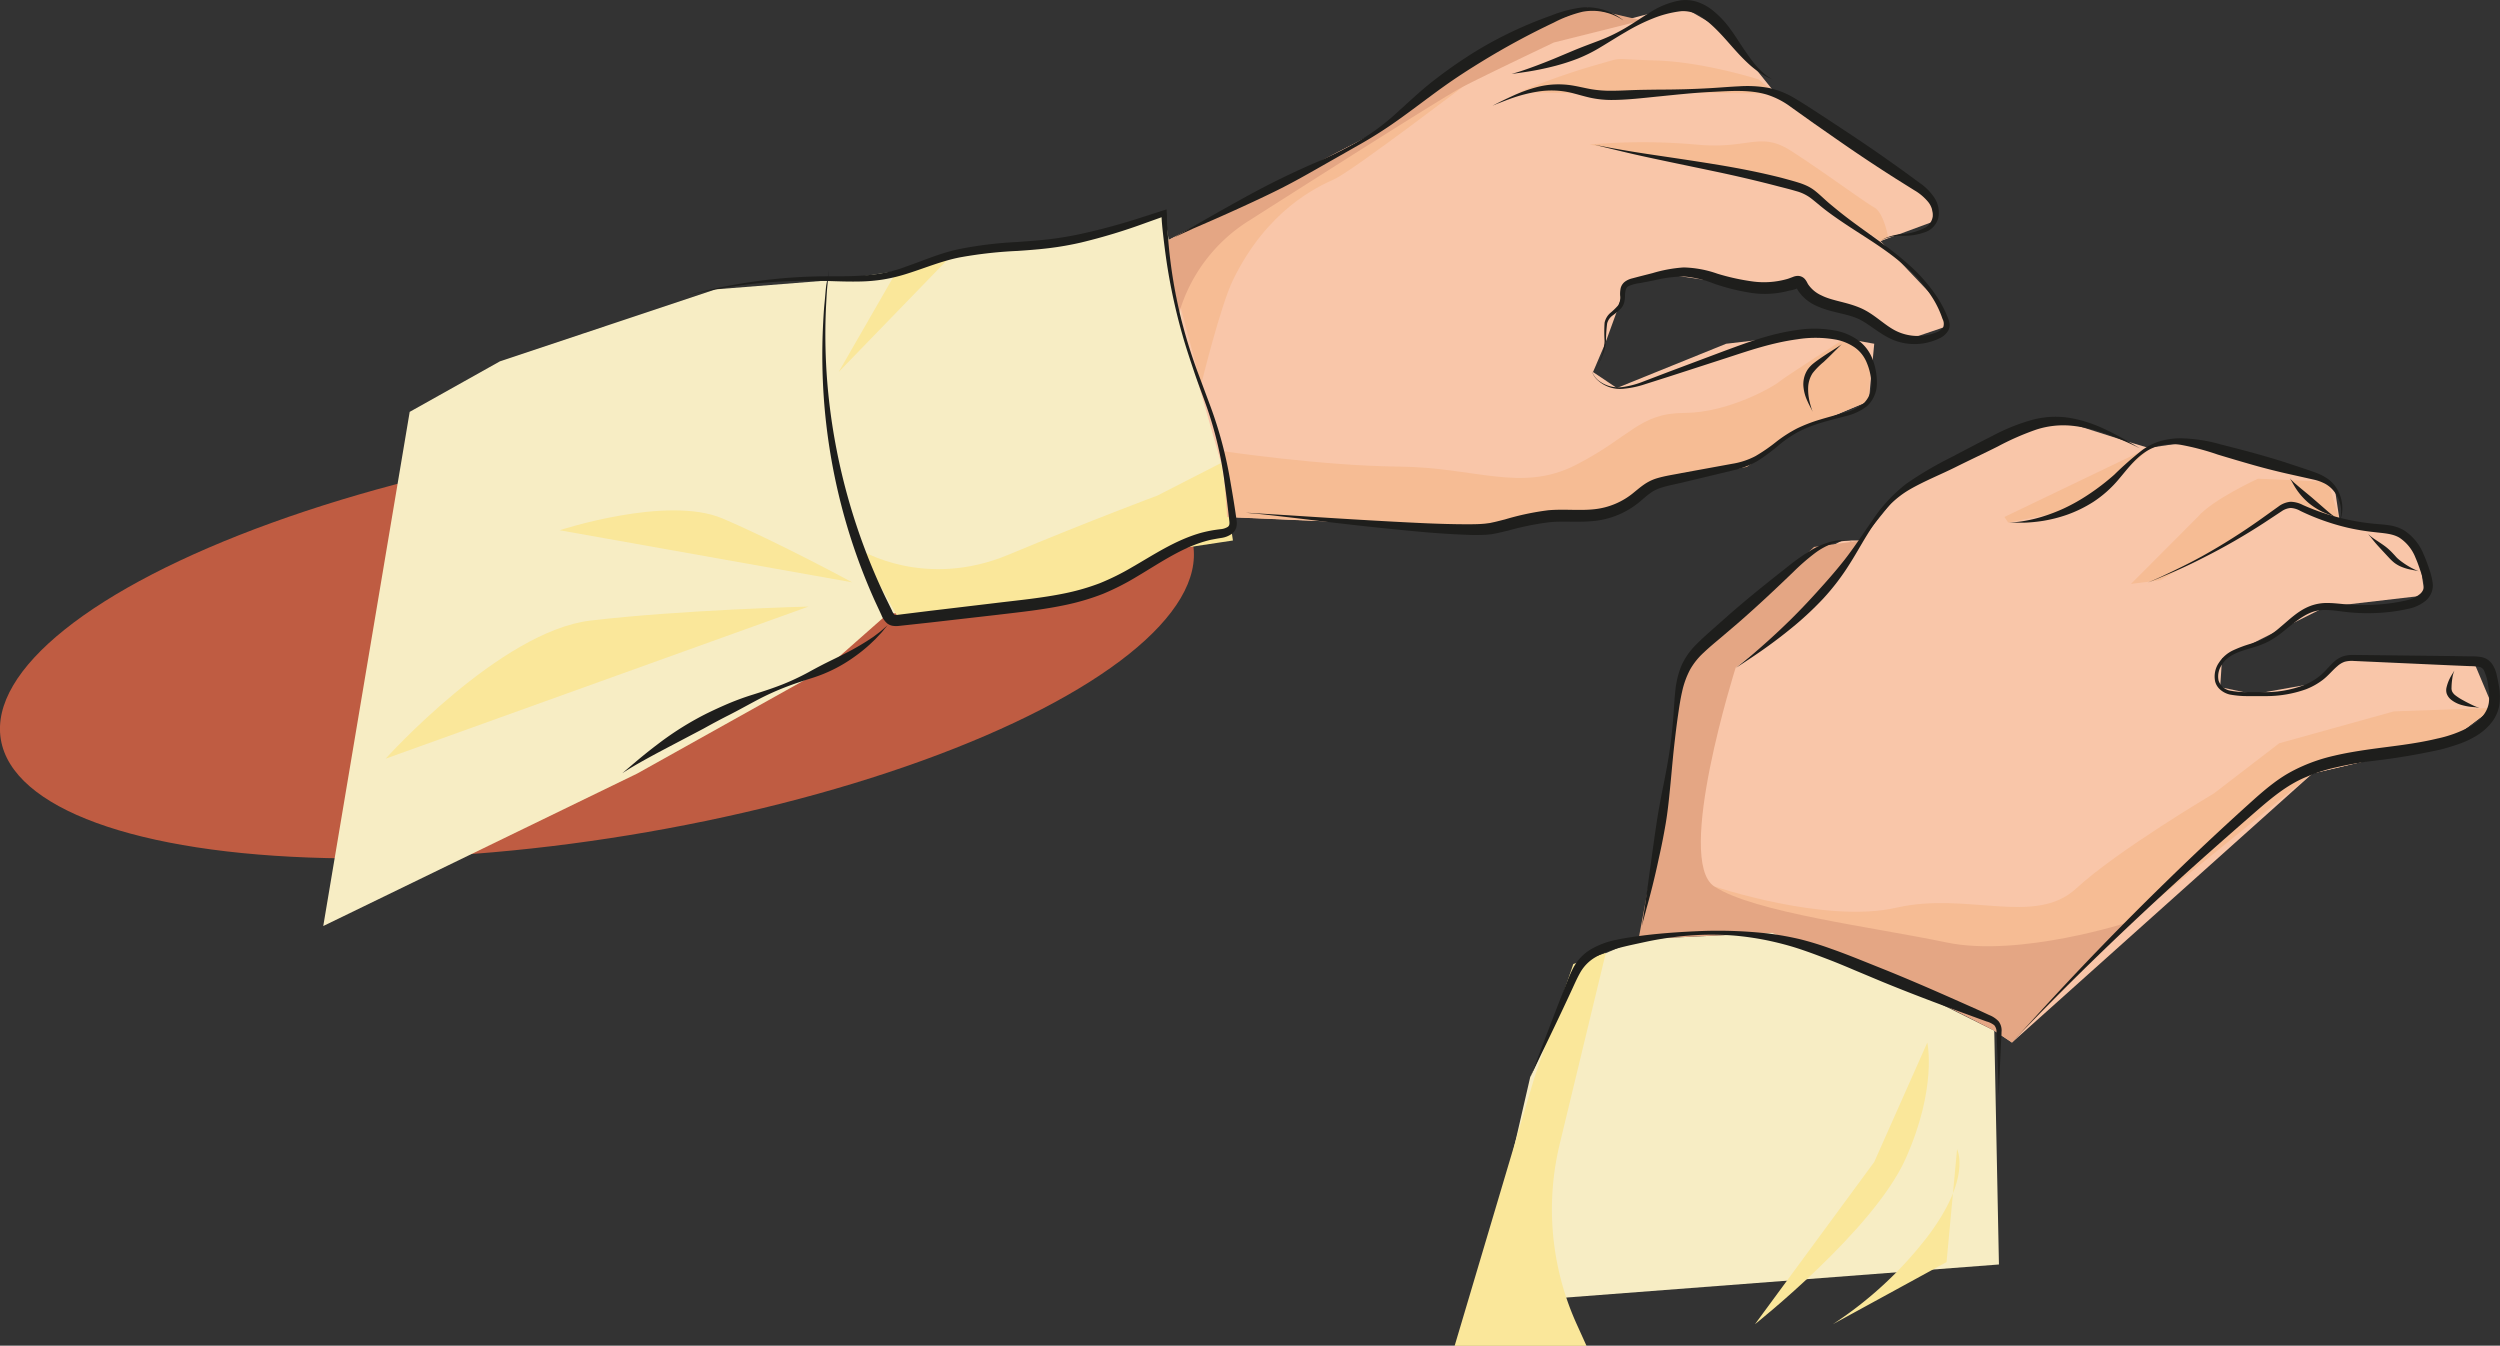 <svg id="Слой_1" data-name="Слой 1" xmlns="http://www.w3.org/2000/svg" viewBox="0 0 561.16 302.05"><rect x="0" y="0" width="561.16" height="302.05" fill="#333333" stroke="none"/><defs><style>.cls-1{fill:#bf5c42;}.cls-2{fill:#f9c6a9;}.cls-3{fill:#f7edc4;}.cls-4{fill:#fae79a;}.cls-5{fill:#f6bc94;}.cls-6{fill:#e4a684;}.cls-7{fill:#1e1e1c;}</style></defs><ellipse class="cls-1" cx="367.4" cy="540.8" rx="135.59" ry="44.01" transform="translate(-315.89 -330.35) rotate(-9.29)"/><polygon class="cls-2" points="261.83 54.11 308.82 29.71 346.14 5.27 357.58 2.05 364.39 4.59 377.24 1.24 387.44 7.2 398.57 21.02 427.56 40.01 433.43 44.73 434.17 49.66 422.11 54.11 434.54 67.21 436.9 73.27 428.32 76.18 407.7 67.19 403.78 63.3 394.2 64.56 373.86 61.52 364.74 64.12 363.12 69.36 360.28 77.16 357.58 83.51 362.92 87.09 387.45 77.16 407.59 74.81 420.7 77.16 419.47 90.05 402.32 97.21 387.6 105.13 368.56 107.33 360.9 116.04 340.38 117.26 334.7 118.63 275.45 116.04 261.83 63.41 261.83 54.11"/><polygon class="cls-2" points="368.54 210.82 378.21 149.03 402.6 127.17 413.5 121.32 417.72 121.32 426.37 110.57 454.34 96.07 463.02 94.51 477.24 99.03 482.26 100.53 492.64 99.03 520.88 107.33 524.11 109.85 525.17 116.92 538.43 119.48 542.97 124.5 544.27 133.65 521.92 136.26 511.7 141.36 498.77 147.83 498.35 154.23 505.79 155.82 519.04 153.48 526.15 147.92 555.23 148.44 559.63 158.89 549.67 166.42 519.04 173.64 451.62 234.01 439.88 226.13 405.36 212.38 383.02 209.4 368.54 210.82"/><polygon class="cls-3" points="112.21 81.11 160.62 64.95 189.32 62.67 204.73 60.31 217.08 56.6 239.96 54.11 261.37 47.93 265.72 74.8 274.09 103.92 276.74 118.28 263.49 123.29 240.06 134.29 199.23 137.8 185.51 149.91 143.02 173.64 72.56 207.86 91.96 92.45 112.21 81.11"/><polygon class="cls-3" points="331.79 292.51 343.48 241.76 354.85 216.34 367.79 210.81 397.83 209.4 426.19 220.68 447.64 231.34 448.69 283.83 335.06 292.51 331.79 292.51"/><path class="cls-4" d="M414.89,532.91s-28.76.74-49,3.15-45.95,31-45.95,31" transform="translate(-233.39 -396.76)"/><path class="cls-4" d="M424.7,527.48s-16.72-9.05-29.13-14.34S359,515.78,359,515.78" transform="translate(-233.39 -396.76)"/><polygon class="cls-4" points="213.58 57.36 188.24 83.51 200.91 61.5 213.58 57.36"/><path class="cls-4" d="M426.46,520.16s14.38,9,33.28,1.12S493.18,508,493.18,508l14.3-7.32,2.66,17.4-13.26,2L485,527.48l-26.92,5.86L435.32,536Z" transform="translate(-233.39 -396.76)"/><path class="cls-4" d="M593.84,610.64,583.5,653.51A62.47,62.47,0,0,0,587.31,694l2.2,4.86H559.9l17.93-60.28,8.71-25.43Z" transform="translate(-233.39 -396.76)"/><path class="cls-4" d="M666,630.78s2.28,10.16-4.91,26.16S627.31,694,627.31,694l26.78-36.42" transform="translate(-233.39 -396.76)"/><path class="cls-4" d="M672.68,654.72S676,661,666.3,674A86.06,86.06,0,0,1,644.79,694l25.53-13.95" transform="translate(-233.39 -396.76)"/><path class="cls-5" d="M503,483.12s4.31-17.71,7.19-23.59c7.64-15.61,18.68-20.74,22.73-22.56s31-22.38,31-22.38L497.78,454v9.33Z" transform="translate(-233.39 -396.76)"/><path class="cls-6" d="M498,467.2a36.5,36.5,0,0,1,15.61-20.82c12.79-8.12,43.67-27.83,48.15-30.15,5.4-2.8,20.42-9.93,20.42-9.93l19.77-4.95-12.23-2.84-18.91,7.78-28.58,20.19-47,24.39.9,6.39Z" transform="translate(-233.39 -396.76)"/><path class="cls-5" d="M507.69,498s22.31,3.33,39.65,3.49,27.49,5.9,39.77-.37,14.25-11.64,24.33-11.67,20.3-6.09,21.32-7,14.79-9.76,14.79-9.76l5.72,5.57-.4,8.5L635.72,494l-10.21,7.55-20,3.73-11.2,7.55H576.87l-8.78,2.58-59.25-2.58Z" transform="translate(-233.39 -396.76)"/><path class="cls-5" d="M618.19,595.73s25,8.42,40.89,4.77,31.09,4.23,40.34-4.31,30.92-21.34,30.92-21.34L745,563.59l25.72-7.15,22.33-.79-10,7.54-30.64,7.21-41,33.29-21,12.94-71.67-15.91Z" transform="translate(-233.39 -396.76)"/><path class="cls-6" d="M651.12,518.08l-10.55,1.45-13.26,12.34L611.6,545.79l-4.37,29.53-6.05,32.26,30-1.42,31.07,12.36L681,628.1l4,2.68,26.39-27.09s-24.68,8.06-41.11,4.61-43.17-6.71-52.1-12.57S623,546.58,623,546.58l17.57-13.91Z" transform="translate(-233.39 -396.76)"/><path class="cls-5" d="M574.38,417.45a155.35,155.35,0,0,1,16.6-5.92c7.57-2.08,3.14-1.51,14-1.2s23.15,4.26,23.15,4.26l3.81,3.19-27.47-.33-13.79.33Z" transform="translate(-233.39 -396.76)"/><path class="cls-5" d="M590.21,429.2a137,137,0,0,1,23.83,0c11.91,1.18,14.35-3.09,21.39,1.43s16.5,11.5,18.66,12.69,3.13,6.71,3.13,6.71l-1.71.84-17.16-11.61-22.76-5.08Z" transform="translate(-233.39 -396.76)"/><polyline class="cls-5" points="449.92 116.04 450.77 117.3 464.36 114.6 473.91 108.15 483.46 99.94"/><path class="cls-5" d="M711.71,527.83l6.66-.85,20.22-11.59,7.87-5.67,7.36,2.54,4.75,1.42L756,504.91l-15.78-.7s-10.29,4.72-13.53,8.6" transform="translate(-233.39 -396.76)"/><path class="cls-7" d="M419.45,457.21c0,.05-.11,1.2-.32,3.48-.13,1.14-.2,2.56-.29,4.23s-.16,3.6-.18,5.77a133.72,133.72,0,0,0,.8,15.79,138,138,0,0,0,12.61,44.19l1.51,3.08a3,3,0,0,0,.61,1s.28.11.83,0l7.13-.88,14.93-1.78c5.12-.62,10.35-1.11,15.52-2.19a50.33,50.33,0,0,0,7.63-2.22,54.1,54.1,0,0,0,7.28-3.61c4.79-2.74,9.65-6.06,15.48-7.71.73-.19,1.46-.36,2.21-.5s1.53-.24,2.18-.32a3.72,3.72,0,0,0,1.6-.51c.31-.25.42-.5.37-1.16-.32-2.84-.67-5.82-1.08-8.73a83.57,83.57,0,0,0-4-17c-.94-2.72-2-5.4-2.9-8.1s-1.81-5.39-2.57-8.1a131.91,131.91,0,0,1-3.51-16.15c-.4-2.68-.72-5.33-1-8-.06-.66-.12-1.32-.16-2v-.25s0,0-.06,0l-3.55,1.27a129.16,129.16,0,0,1-14.48,4.39,70.16,70.16,0,0,1-7.18,1.26c-2.38.29-4.71.46-7,.62a96.9,96.9,0,0,0-13,1.45c-4.07.8-7.81,2.38-11.57,3.57a38.23,38.23,0,0,1-5.63,1.39,37.29,37.29,0,0,1-5.48.46c-3.54.07-6.84-.16-9.92-.17a115.34,115.34,0,0,0-15.77.92c-4.31.55-7.63,1.21-9.86,1.7-1.12.25-2,.45-2.54.59l-.87.2s1.16-.34,3.38-.89,5.52-1.32,9.83-2a116.84,116.84,0,0,1,15.82-1.48c6.19-.2,13.33.55,20.53-2.23,3.63-1.24,7.41-2.94,11.68-3.87a88.47,88.47,0,0,1,13.27-1.64c2.28-.17,4.58-.33,6.9-.59s4.66-.65,7-1.14a145.13,145.13,0,0,0,14.41-3.92l3.79-1.22.89-.29.43-.13.11,0s0,.06,0,.09l0,.22c0,.3.06.59.07.92l0,.76c0,.65,0,1.3.09,2,.15,2.61.39,5.26.73,7.92a110.6,110.6,0,0,0,3.29,16.08q1.14,4,2.6,8l3,8.05a92.52,92.52,0,0,1,4.54,17.08c.52,3,1,5.83,1.4,8.8a3.64,3.64,0,0,1-.09,1.44,2.77,2.77,0,0,1-.9,1.36,5.35,5.35,0,0,1-2.47,1c-.79.12-1.42.24-2.11.37s-1.35.33-2,.52c-5.33,1.66-10,4.93-14.84,7.79a55.66,55.66,0,0,1-7.58,3.86,52.68,52.68,0,0,1-8,2.41c-5.37,1.17-10.66,1.7-15.76,2.31l-14.94,1.71-7.17.78a5.42,5.42,0,0,1-1.15,0,2.83,2.83,0,0,1-1.42-.55,4.8,4.8,0,0,1-1.31-1.89l-1.47-3.17a133.3,133.3,0,0,1-8.22-24.25,135.07,135.07,0,0,1-3.21-20.84,139.13,139.13,0,0,1-.25-15.89c.1-2.18.2-4.11.37-5.78s.25-3.08.41-4.22C419.31,458.41,419.45,457.26,419.45,457.21Z" transform="translate(-233.39 -396.76)"/><path class="cls-7" d="M373.07,570.32l.53-.45,1.53-1.3c1.33-1.13,3.26-2.77,5.76-4.66a69.09,69.09,0,0,1,9.22-6c1.83-1,3.8-1.92,5.86-2.83a59.91,59.91,0,0,1,6.54-2.44c2.28-.72,4.48-1.44,6.55-2.26a55.22,55.22,0,0,0,5.83-2.74c1.8-1,3.5-1.88,5.12-2.67l2.33-1.14c.74-.4,1.46-.74,2.13-1.11,1.34-.73,2.54-1.44,3.57-2.1l1.42-.94,1.15-.87c.7-.51,1.17-1,1.53-1.28l.52-.46-.45.53c-.31.34-.7.9-1.31,1.53l-1,1.07-1.26,1.2a34,34,0,0,1-3.32,2.68,33.16,33.16,0,0,1-9.85,4.93c-2,.64-4,1.29-6.11,2.12a59.37,59.37,0,0,0-6.27,2.9c-2.09,1.11-4.1,2.24-6.08,3.24s-3.84,2-5.63,3l-9.59,5.05c-2.73,1.45-4.93,2.68-6.43,3.57-.75.44-1.31.81-1.7,1.05Z" transform="translate(-233.39 -396.76)"/><path class="cls-7" d="M597.79,401.35l-.25-.15a8.15,8.15,0,0,0-.74-.46,12.35,12.35,0,0,0-3.1-1.21,12.2,12.2,0,0,0-5.13-.12,28.21,28.21,0,0,0-6.43,2.43,170.12,170.12,0,0,0-15.95,8.62c-2.91,1.78-5.93,3.71-8.94,5.87s-6.07,4.51-9.33,6.86a100.38,100.38,0,0,1-9.85,6.3l-9.43,5.36c-3,1.71-5.87,3.29-8.62,4.65s-5.34,2.56-7.71,3.65c-4.74,2.17-8.62,3.85-11.29,5L498,449.55l-1.07.48,1-.58,2.93-1.66c2.53-1.44,6.19-3.56,10.76-6.08,2.28-1.26,4.79-2.63,7.52-4s5.7-2.77,8.86-4.16a94.79,94.79,0,0,0,9.7-4.73A50.85,50.85,0,0,0,547,422c2.93-2.65,5.79-5.35,8.82-7.64a106.88,106.88,0,0,1,9-6.2,91.05,91.05,0,0,1,16.7-7.89,28.08,28.08,0,0,1,6.94-1.83,12.78,12.78,0,0,1,5.38.69,13.17,13.17,0,0,1,3,1.5C597.49,401.09,597.79,401.35,597.79,401.35Z" transform="translate(-233.39 -396.76)"/><path class="cls-7" d="M631.22,414.59l-.63-.29a13.78,13.78,0,0,1-1.77-.95,20.61,20.61,0,0,1-2.58-1.94,40.58,40.58,0,0,1-3-3c-2.11-2.29-4.39-5.22-7.38-7.47a7.35,7.35,0,0,0-5.1-1.67,24.53,24.53,0,0,0-6.32,1.62,42.81,42.81,0,0,0-6.14,3.05c-1.94,1.12-3.76,2.29-5.54,3.35a34,34,0,0,1-5.25,2.64,48,48,0,0,1-4.88,1.58,64.2,64.2,0,0,1-7.25,1.47c-1.73.26-2.68.38-2.68.38l.67-.2c.44-.12,1.08-.32,1.91-.6,1.64-.55,4-1.42,6.84-2.58l4.62-1.94c1.66-.69,3.47-1.36,5.37-2.08a38.08,38.08,0,0,0,5.78-2.72c1.93-1.11,3.82-2.44,5.89-3.7a18.08,18.08,0,0,1,6.72-2.68,8.59,8.59,0,0,1,3.77.3,11.4,11.4,0,0,1,3.15,1.61,20.91,20.91,0,0,1,4.27,4.38c1.12,1.51,2,2.95,2.87,4.24s1.64,2.41,2.39,3.36a18,18,0,0,0,2.12,2.28,11.51,11.51,0,0,0,1.58,1.2Z" transform="translate(-233.39 -396.76)"/><path class="cls-7" d="M655.51,450.87a4.73,4.73,0,0,1,1.08-.67,11.81,11.81,0,0,1,3.56-.89,13.09,13.09,0,0,0,5.38-1.45,3.48,3.48,0,0,0,1.69-2.49,4.64,4.64,0,0,0-1-3.25,11.54,11.54,0,0,0-3.13-2.65L659,436.91c-2.82-1.79-5.81-3.74-8.91-5.84s-6.32-4.37-9.67-6.7l-5.05-3.6A18.23,18.23,0,0,0,630,418c-4-1.19-8.32-.8-12.37-.61s-8,.63-11.73,1-7.24.8-10.67.81a22.49,22.49,0,0,1-5-.53c-1.57-.36-3-.81-4.31-1.12a19.41,19.41,0,0,0-7.35-.23,33.63,33.63,0,0,0-5.55,1.39c-1.49.51-2.64,1-3.41,1.28l-1.18.49s1.54-.84,4.44-2.17a33.49,33.49,0,0,1,5.5-2,19.36,19.36,0,0,1,7.86-.38c1.44.23,2.89.6,4.37.86a26.24,26.24,0,0,0,4.61.34c1.62,0,3.32-.1,5.1-.16s3.61-.07,5.49-.1c3.75,0,7.69-.1,11.76-.34,2-.12,4.1-.3,6.23-.4a27.44,27.44,0,0,1,6.55.35,19.14,19.14,0,0,1,6.18,2.51c1.85,1.11,3.56,2.23,5.28,3.35,3.41,2.24,6.71,4.4,9.81,6.49s6,4.15,8.73,6.1l3.91,2.86a12.56,12.56,0,0,1,3.36,3.38,6.1,6.1,0,0,1,.88,4.42,4.65,4.65,0,0,1-2.5,3.09,13.66,13.66,0,0,1-5.82,1,10.69,10.69,0,0,0-3.56.59,6.25,6.25,0,0,0-.85.41Z" transform="translate(-233.39 -396.76)"/><path class="cls-7" d="M591,480.28s.09-.14.29-.41a12.78,12.78,0,0,0,.78-1.23,12.15,12.15,0,0,0,1.49-5.32,31.81,31.81,0,0,1,0-4.12,4.05,4.05,0,0,1,1.26-2.17,14.88,14.88,0,0,0,1.75-1.69,3.24,3.24,0,0,0,.48-2.26,6.48,6.48,0,0,1,.1-1.54,2.65,2.65,0,0,1,1-1.57,4.59,4.59,0,0,1,1.59-.72l1.51-.4,3.1-.79a31.5,31.5,0,0,1,6.95-1.27,24.51,24.51,0,0,1,7.6,1.41,50.59,50.59,0,0,0,7.56,1.69,19.1,19.1,0,0,0,7.82-.43,7.81,7.81,0,0,0,1-.33l.57-.21a2.91,2.91,0,0,1,1-.23,2.11,2.11,0,0,1,1.75.81,3.41,3.41,0,0,1,.3.44l.21.39a3,3,0,0,0,.23.38,7.16,7.16,0,0,0,2.9,2.36c2.43,1.23,5.59,1.46,8.75,2.82s5.42,3.92,8.09,5.2a11.14,11.14,0,0,0,8.87.31,3.16,3.16,0,0,0,1.61-1.16,2.28,2.28,0,0,0-.14-1.88,22.21,22.21,0,0,0-2-4.34,31.61,31.61,0,0,0-6.07-7.23c-4.64-4.2-10-7.16-14.77-10.43-1.21-.82-2.38-1.65-3.52-2.53s-2.21-1.83-3.22-2.6a9.65,9.65,0,0,0-3.31-1.58c-1.24-.37-2.52-.69-3.74-1-4.94-1.3-9.59-2.37-13.86-3.28-8.54-1.8-15.49-3.2-20.26-4.33s-7.38-1.8-7.38-1.8l1.93.38c1.26.25,3.13.6,5.54,1,4.82.83,11.83,1.74,20.48,3.17,4.32.72,9,1.61,14.07,2.89,1.25.35,2.51.67,3.81,1.08a14.33,14.33,0,0,1,2,.78,9.63,9.63,0,0,1,1.88,1.22c1.14.93,2.07,1.88,3.14,2.77s2.16,1.79,3.3,2.67c4.53,3.52,9.72,6.78,14.44,11a37.1,37.1,0,0,1,6.37,7.31,25,25,0,0,1,2.31,4.45,6,6,0,0,1,.41,1.3,2.65,2.65,0,0,1-.21,1.6,4.48,4.48,0,0,1-2.2,1.92,12.76,12.76,0,0,1-10.34.23c-3.26-1.43-5.55-3.84-8.19-4.89s-5.84-1.28-8.9-2.7a9.62,9.62,0,0,1-4-3.23c-.13-.18-.23-.37-.35-.56s0-.07,0-.1h0a.07.07,0,0,0-.06,0h0l-.46.17A8.71,8.71,0,0,1,635,462a20.76,20.76,0,0,1-8.93.44,47.39,47.39,0,0,1-7.91-2,24,24,0,0,0-6.9-1.63,31,31,0,0,0-6.58.88l-3.14.61a8.73,8.73,0,0,0-2.66.72c-.58.35-.7,1.13-.73,2.07a6.8,6.8,0,0,1-.16,1.46,3.33,3.33,0,0,1-.69,1.38,16.41,16.41,0,0,1-2,1.69,3.24,3.24,0,0,0-1.16,1.72,31,31,0,0,0-.26,4,12.88,12.88,0,0,1-1.81,5.35A9.93,9.93,0,0,1,591,480.28Z" transform="translate(-233.39 -396.76)"/><path class="cls-7" d="M513.12,511.87s.78,0,2.27.11l6.52.4c5.66.36,13.84.91,24,1.46,5,.26,10.6.58,16.5.6,1.46,0,3,0,4.4-.15l1-.13,1.11-.24c.74-.17,1.49-.37,2.25-.56a59.63,59.63,0,0,1,9.78-2.07c3.52-.3,7,.13,10.25-.22a16.55,16.55,0,0,0,9.06-3.87c.7-.56,1.42-1.18,2.26-1.75a10.31,10.31,0,0,1,2.78-1.33c2-.59,3.75-.81,5.61-1.19l11.26-2.06a17,17,0,0,0,5.26-1.73A37.88,37.88,0,0,0,632,496a30,30,0,0,1,4.78-3.08,34.37,34.37,0,0,1,5.21-2c1.76-.53,3.52-1,5.23-1.47a10.9,10.9,0,0,0,4.54-2.21,5.66,5.66,0,0,0,1.68-4.3,13,13,0,0,0-1-4.69,7.79,7.79,0,0,0-2.74-3.51,11.15,11.15,0,0,0-4.07-1.72,25.88,25.88,0,0,0-8.82-.1c-5.77.78-11,2.6-15.82,4.17l-13,4.21L602.64,483a20.76,20.76,0,0,1-4.65,1,7.46,7.46,0,0,1-6.1-2,4.48,4.48,0,0,1-1-1.41,3.25,3.25,0,0,1-.19-.54,4.76,4.76,0,0,0,1.22,1.88,7.16,7.16,0,0,0,6,1.66,20.17,20.17,0,0,0,4.48-1.25l5.24-2,12.81-4.81c4.75-1.73,10-3.79,16.08-4.66a25.26,25.26,0,0,1,9.54.25,12.76,12.76,0,0,1,4.67,2.21,9.45,9.45,0,0,1,3.08,4.36,14.23,14.23,0,0,1,.86,5.25,6.9,6.9,0,0,1-2.23,5,12.46,12.46,0,0,1-5,2.28c-1.74.47-3.49.9-5.22,1.42a30.93,30.93,0,0,0-5.07,2,26.14,26.14,0,0,0-4.55,3.1,44.12,44.12,0,0,1-4.63,3.44,18.92,18.92,0,0,1-5.54,2.15L611.33,505c-1.82.44-3.73.78-5.32,1.32a7.89,7.89,0,0,0-2.16,1.11c-.68.48-1.34,1.06-2.05,1.66a19,19,0,0,1-10.32,4.58c-3.7.42-7.15,0-10.31.31a64.6,64.6,0,0,0-9.37,1.91l-2.34.54-1.18.23-1.27.13a45.9,45.9,0,0,1-4.68,0c-6-.22-11.54-.78-16.59-1.29-10.1-1-18.24-2.08-23.87-2.72-2.81-.33-5-.57-6.49-.71Z" transform="translate(-233.39 -396.76)"/><path class="cls-7" d="M649.08,518.23l-.27,0a7,7,0,0,0-.81-.05,9.16,9.16,0,0,0-3,.48,15.67,15.67,0,0,0-4.25,2.28,48.71,48.71,0,0,0-4.86,4.24c-3.5,3.36-7.67,7.34-12.5,11.53l-3.74,3.19c-1.28,1.08-2.61,2.17-3.81,3.32a15.54,15.54,0,0,0-3.08,3.83,19.32,19.32,0,0,0-1.78,4.89c-.41,1.76-.67,3.57-.93,5.35s-.48,3.54-.68,5.28c-.42,3.46-.69,6.81-1,10s-.61,6.23-1.09,9.05-1,5.41-1.54,7.78c-1,4.74-2,8.54-2.74,11.16-.35,1.32-.62,2.33-.8,3s-.28,1.06-.28,1.06l.18-1.08c.11-.7.27-1.74.47-3.08.38-2.68.92-6.57,1.58-11.36.33-2.4.69-5,1.12-7.83s1-5.79,1.63-8.93,1.23-6.44,1.63-9.9c.2-1.73.37-3.49.5-5.28s.21-3.63.43-5.51a19.58,19.58,0,0,1,1.38-5.54,15.54,15.54,0,0,1,3.25-4.64c1.28-1.31,2.56-2.42,3.81-3.54l3.68-3.26c4.83-4.21,9.37-7.79,13.18-10.79a45.43,45.43,0,0,1,5.43-3.78,16.55,16.55,0,0,1,4.67-1.86,10.08,10.08,0,0,1,3.14-.19A9.14,9.14,0,0,1,649.08,518.23Z" transform="translate(-233.39 -396.76)"/><path class="cls-7" d="M713.74,497.4l-1-.49c-.68-.32-1.69-.79-3-1.36s-2.93-1.23-4.85-1.84a30,30,0,0,0-6.6-1.4,19.6,19.6,0,0,0-7.86.89,59.92,59.92,0,0,0-8.61,3.78c-3,1.51-6.2,3-9.51,4.65s-6.87,3.06-10.17,4.95a21.49,21.49,0,0,0-4.47,3.43,32.56,32.56,0,0,0-3.53,4.29c-2.1,3-3.73,6.17-5.58,9.06a52.11,52.11,0,0,1-5.89,7.73,73.59,73.59,0,0,1-6.14,5.82,112.67,112.67,0,0,1-9.76,7.3c-2.39,1.6-3.72,2.46-3.72,2.46l.9-.71c.6-.47,1.46-1.18,2.56-2.09,2.19-1.85,5.31-4.58,8.93-8.15,1.81-1.79,3.73-3.8,5.72-6s4.11-4.57,6.19-7.21,4-5.62,6.13-8.66a34.53,34.53,0,0,1,7.83-8.52,80.68,80.68,0,0,1,9.91-5.85c3.27-1.72,6.43-3.38,9.46-4.91a43.59,43.59,0,0,1,9.11-3.63,20.11,20.11,0,0,1,8.72-.28,29.92,29.92,0,0,1,6.73,2.16c1.88.84,3.43,1.68,4.68,2.38C712.38,496.6,713.74,497.4,713.74,497.4Z" transform="translate(-233.39 -396.76)"/><path class="cls-7" d="M758.57,513.68s.1-.3.2-.87a6.91,6.91,0,0,0,0-2.52,7.61,7.61,0,0,0-1.67-3.48,6.59,6.59,0,0,0-1.81-1.47,10.56,10.56,0,0,0-2.49-.91L746.42,503c-2.29-.53-4.72-1.14-7.26-1.86s-5.2-1.51-7.95-2.34a56.16,56.16,0,0,0-8.41-2.21,12.7,12.7,0,0,0-4.31.11,10.28,10.28,0,0,0-3.83,1.71c-2.3,1.62-3.94,3.87-5.67,5.9a26,26,0,0,1-5.73,5.11,28.94,28.94,0,0,1-6,2.92,31.85,31.85,0,0,1-5.32,1.34,34.38,34.38,0,0,1-4.1.4c-1.13,0-2,0-2.59,0l-.9,0,.9-.07a24.75,24.75,0,0,0,2.54-.32,31.67,31.67,0,0,0,3.93-.93,39.24,39.24,0,0,0,4.94-1.88,41.36,41.36,0,0,0,5.52-3.12,52,52,0,0,0,5.78-4.44,76.32,76.32,0,0,1,6.28-5.53,13.7,13.7,0,0,1,4-2,16.67,16.67,0,0,1,4.64-.65,35.15,35.15,0,0,1,9,1.38c2.78.71,5.47,1.39,8,2.1s5,1.43,7.18,2.16,4.29,1.4,6.23,2.11a11.77,11.77,0,0,1,2.68,1.41,7.45,7.45,0,0,1,1.87,2,8.4,8.4,0,0,1,1.31,4,7.68,7.68,0,0,1-.27,2.59A7,7,0,0,1,758.57,513.68Z" transform="translate(-233.39 -396.76)"/><path class="cls-7" d="M685,630.78s3.21-3.58,9.1-9.95,14.54-15.5,25.68-26.34c5.56-5.43,11.75-11.27,18.54-17.39,1.7-1.53,3.45-3.1,5.4-4.56a33.35,33.35,0,0,1,3.06-2.06,34.19,34.19,0,0,1,3.36-1.71,38.3,38.3,0,0,1,7.23-2.39c2.49-.59,5-1,7.59-1.38,5.12-.73,10.33-1.21,15.43-2.44a27.63,27.63,0,0,0,7.29-2.62c2.2-1.24,4-3.09,4.36-5.43a11.67,11.67,0,0,0-.15-3.79,10.55,10.55,0,0,0-1-3.58,1.52,1.52,0,0,0-1-.69,11.44,11.44,0,0,0-1.93-.16l-4.3-.18-17.52-.79-4.42-.2a6.34,6.34,0,0,0-2,.17,4.77,4.77,0,0,0-1.67,1c-1.05.87-2,2.08-3.18,3a15.27,15.27,0,0,1-3.91,2.2,26.49,26.49,0,0,1-8.56,1.52c-1.43,0-2.86,0-4.27,0a21.48,21.48,0,0,1-4.27-.36,5,5,0,0,1-2-1,3.66,3.66,0,0,1-1.25-1.92,5.47,5.47,0,0,1,.88-4.26,7.6,7.6,0,0,1,3.25-2.78,28.1,28.1,0,0,1,3.85-1.43,18.64,18.64,0,0,0,3.6-1.49,21.18,21.18,0,0,0,3.1-2.29c2-1.66,3.9-3.59,6.49-4.63a10.45,10.45,0,0,1,4-.74c1.34,0,2.62.16,3.85.27a43.74,43.74,0,0,0,7.23.09,40,40,0,0,0,6.89-1,7.19,7.19,0,0,0,2.74-1.3,2.52,2.52,0,0,0,1-2.2,15.48,15.48,0,0,0-.78-3c-.34-1-.7-2.06-1.12-3a9.53,9.53,0,0,0-3.62-4.52c-1.58-.94-3.61-1-5.66-1.25a51.07,51.07,0,0,1-6-1,51.72,51.72,0,0,1-10.56-3.75,4.88,4.88,0,0,0-2.17-.67,4.11,4.11,0,0,0-2,.71l-4,2.64a141.41,141.41,0,0,1-13.75,7.89c-3.88,2-7,3.3-9.08,4.19s-3.23,1.31-3.23,1.31l.81-.35c.54-.23,1.34-.58,2.38-1.06,2.07-1,5.12-2.38,8.92-4.47A141.28,141.28,0,0,0,741,513.19l3.91-2.8a5.24,5.24,0,0,1,2.61-1,6.23,6.23,0,0,1,2.76.71,50.92,50.92,0,0,0,10.36,3.36,53.39,53.39,0,0,0,5.79.88c1,.09,2,.14,3.12.31a9.57,9.57,0,0,1,3.29,1.05,11.39,11.39,0,0,1,4.49,5.32,32.18,32.18,0,0,1,1.24,3.21,15.82,15.82,0,0,1,.89,3.53,4.53,4.53,0,0,1-.34,2.15,4.88,4.88,0,0,1-1.31,1.74,9,9,0,0,1-3.54,1.7,40,40,0,0,1-7.31,1,43.28,43.28,0,0,1-7.53-.29c-2.49-.31-4.93-.72-7.15.13s-4.18,2.55-6.24,4.2a21.55,21.55,0,0,1-3.35,2.3,19.06,19.06,0,0,1-3.83,1.48c-2.53.77-5.27,1.47-6.68,3.72a4.6,4.6,0,0,0-.81,3.59,3.38,3.38,0,0,0,2.68,2.32,21,21,0,0,0,4.1.32c1.4,0,2.81,0,4.21,0a24.61,24.61,0,0,0,8.24-1.59,13.76,13.76,0,0,0,3.58-2.12c1.08-.86,1.91-2,3.08-3.08a6.07,6.07,0,0,1,2.08-1.26,7.41,7.41,0,0,1,2.38-.3l4.44.05,17.54.2,4.31.07a12.53,12.53,0,0,1,2.34.16,3.77,3.77,0,0,1,2.44,1.57,6.75,6.75,0,0,1,1,2.35c.18.76.3,1.42.44,2.14a13.92,13.92,0,0,1,.2,4.58,8.84,8.84,0,0,1-2,4.33,13.1,13.1,0,0,1-3.5,2.89,21.82,21.82,0,0,1-4,1.79c-1.33.43-2.65.86-4,1.17a152,152,0,0,1-15.67,2.58c-2.52.34-5,.77-7.36,1.32a36.48,36.48,0,0,0-6.8,2.17c-4.33,1.76-7.86,4.76-11.3,7.73-6.89,6-13.24,11.6-18.95,16.83-11.45,10.47-20.42,19.26-26.53,25.41-3.06,3.09-5.4,5.5-7,7.15Z" transform="translate(-233.39 -396.76)"/><path class="cls-7" d="M682,642.62s0-.5,0-1.45-.08-2.35-.14-4.15-.15-4-.25-6.58c0-.64-.06-1.3-.08-2a2.2,2.2,0,0,0-.5-1.55,4.94,4.94,0,0,0-1.74-.85l-2.22-.81c-6.07-2.22-13.28-4.86-21.16-8.09l-6-2.51c-2.05-.87-4.16-1.76-6.31-2.58s-4.34-1.65-6.58-2.38-4.57-1.33-7-1.84a65.93,65.93,0,0,0-7.15-1.05,66.73,66.73,0,0,0-7-.2,73.77,73.77,0,0,0-13.21,1.62c-4.13.91-8.17,1.63-11.17,3.43a9.22,9.22,0,0,0-3.44,3.52c-.8,1.43-1.46,3-2.16,4.48-2.72,5.86-5,10.56-6.57,13.81l-1.79,3.76-.62,1.31.52-1.35c.34-.89.85-2.2,1.49-3.89,1.29-3.37,3.12-8.27,5.49-14.27.61-1.5,1.15-3.07,2-4.75a10.62,10.62,0,0,1,4-4.36,18.57,18.57,0,0,1,5.76-2.17c2-.43,4.1-.72,6.23-1,4.27-.53,8.77-.82,13.43-1a101.46,101.46,0,0,1,14.45.58,66.71,66.71,0,0,1,7.28,1.31,71.06,71.06,0,0,1,6.85,2.12c2.21.77,4.33,1.6,6.41,2.43s4.11,1.65,6.09,2.44c7.92,3.22,14.94,6.38,20.83,9l2.15,1A5.86,5.86,0,0,1,682,626a3.37,3.37,0,0,1,.66,2.42c0,.68-.06,1.35-.09,2-.12,2.57-.22,4.77-.3,6.58s-.13,3.2-.17,4.15S682,642.62,682,642.62Z" transform="translate(-233.39 -396.76)"/><path class="cls-7" d="M789.89,555.65s-.18,0-.5-.08-.81-.08-1.4-.15a13.66,13.66,0,0,1-2.08-.42,6.77,6.77,0,0,1-2.41-1.24,3.1,3.1,0,0,1-.92-1.33,2.7,2.7,0,0,1,0-1.49,9.23,9.23,0,0,1,.75-2c.28-.54.55-.94.72-1.23s.27-.43.27-.43a6.34,6.34,0,0,0-.48,1.82,14.35,14.35,0,0,0-.17,2,1.89,1.89,0,0,0,.15.9,2.63,2.63,0,0,0,.6.75,12.34,12.34,0,0,0,1.94,1.25c.65.37,1.27.67,1.8.93A13.55,13.55,0,0,0,789.89,555.65Z" transform="translate(-233.39 -396.76)"/><path class="cls-7" d="M776.36,525a5.54,5.54,0,0,0-.55-.13c-.36-.08-.88-.16-1.53-.3a11,11,0,0,1-2.25-.75,7.46,7.46,0,0,1-1.23-.76,11.66,11.66,0,0,1-1.07-1l-1.86-2c-.58-.63-1.11-1.21-1.53-1.72s-.73-.94-1-1.23-.34-.45-.34-.45a3.69,3.69,0,0,0,.41.38,12.63,12.63,0,0,0,1.25.91c.54.36,1.19.78,1.9,1.29a11.37,11.37,0,0,1,1.07.87,14.17,14.17,0,0,1,1,1c.33.33.64.73.94,1a11.62,11.62,0,0,0,1,.8,17.38,17.38,0,0,0,1.87,1.2A13.8,13.8,0,0,0,776.36,525Z" transform="translate(-233.39 -396.76)"/><path class="cls-7" d="M757.51,512.81a4.63,4.63,0,0,0-.49-.21c-.32-.13-.79-.3-1.37-.54a15.25,15.25,0,0,1-4.17-2.5,15.06,15.06,0,0,1-3.11-3.74c-.32-.53-.56-1-.73-1.27a5,5,0,0,0-.28-.45,11.61,11.61,0,0,0,1.42,1.38c.92.81,2.22,1.85,3.59,3l3.55,3.09c.47.39.86.71,1.14.9S757.51,512.81,757.51,512.81Z" transform="translate(-233.39 -396.76)"/><path class="cls-7" d="M640.28,489.21s-.11-.24-.33-.67-.55-1.05-.91-1.86a9.61,9.61,0,0,1-.83-3,6.07,6.07,0,0,1,.9-3.92,6.6,6.6,0,0,1,1.45-1.52c.51-.41,1-.74,1.46-1.07.94-.65,1.81-1.21,2.54-1.67l1.72-1.11c.41-.27.62-.44.62-.44s-.21.17-.55.51l-1.46,1.45c-.61.61-1.34,1.34-2.18,2.12a16,16,0,0,0-2.45,2.49,6.29,6.29,0,0,0-1,3.14,11.77,11.77,0,0,0,.24,2.89A17.81,17.81,0,0,0,640.28,489.21Z" transform="translate(-233.39 -396.76)"/></svg>